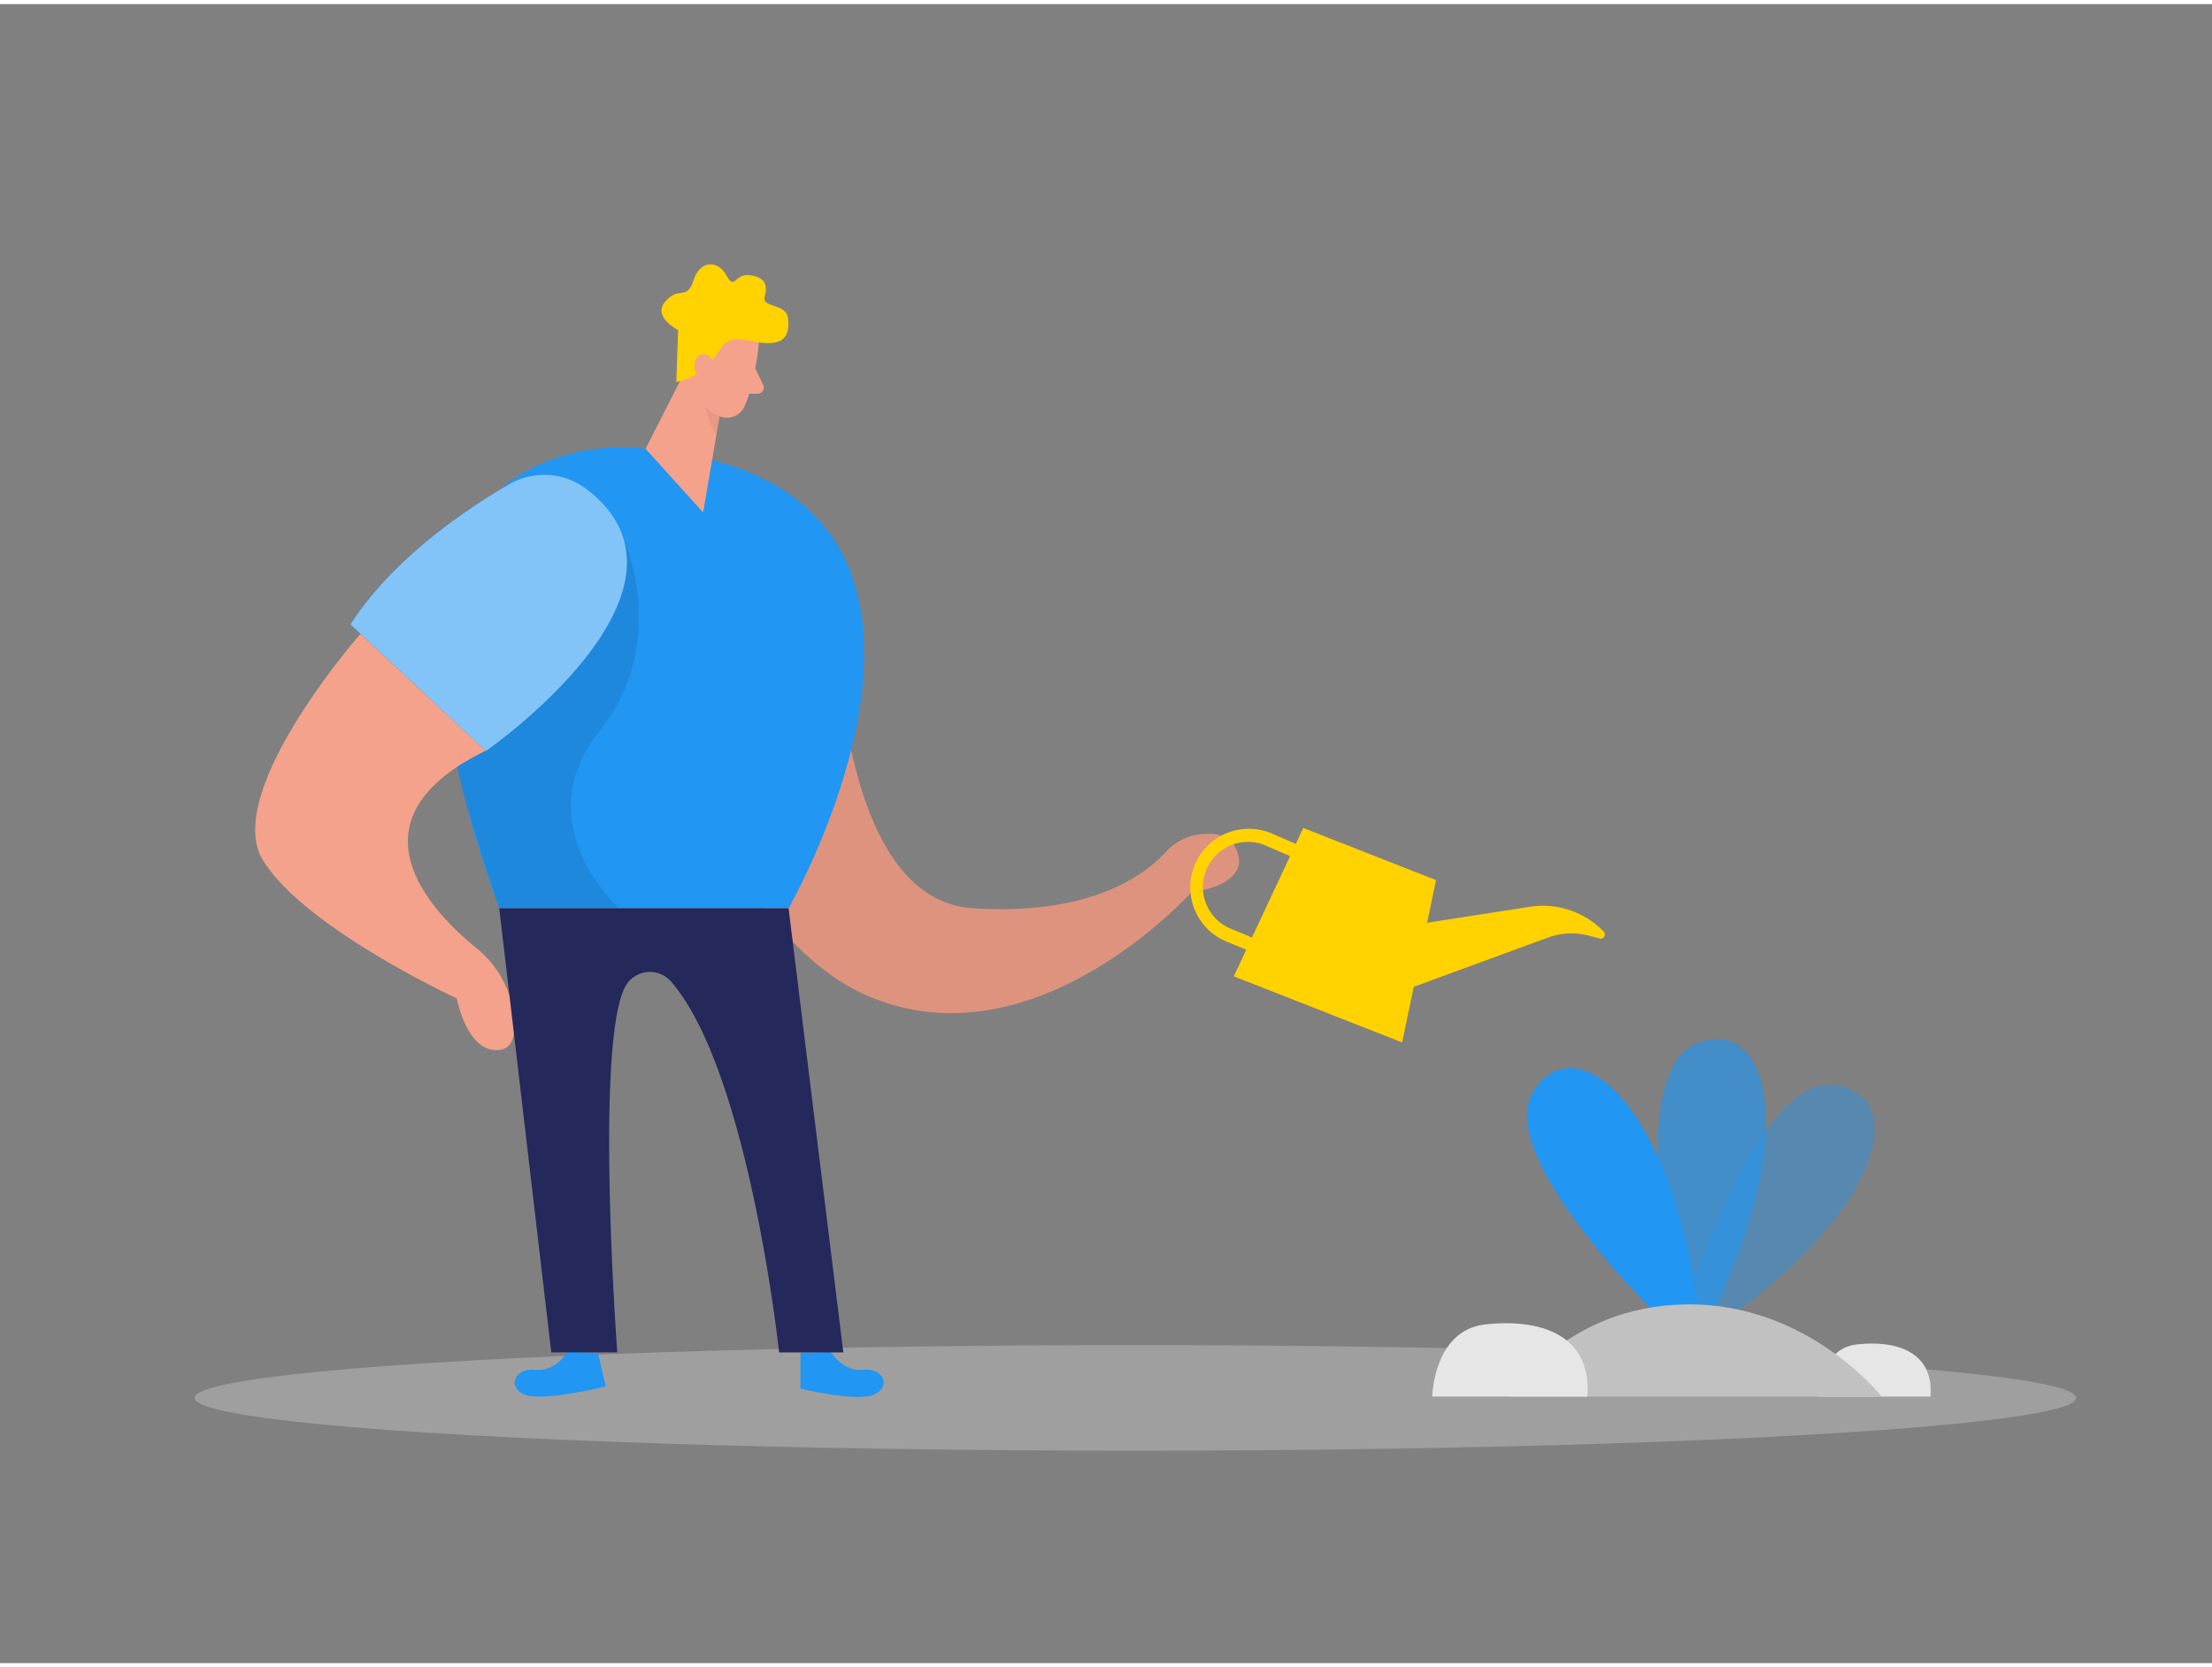 <svg id="Layer_1" data-name="Layer 1" xmlns="http://www.w3.org/2000/svg" viewBox="0 0 400 300" width="406" height="306" class="illustration styles_illustrationTablet__1DWOa"><rect x="0" y="0" width="400" height="300" fill="#808080" stroke="none"/><path d="M302.8,235.24s-8.93-41.51,3.68-47.14,19.78,14.35,3.13,48.85Z" fill="#2196F3" opacity="0.63"></path><path d="M304.92,234.63s12.72-40.5,26.46-39.19,10.13,22.25-21.38,44Z" fill="#2196F3" opacity="0.42"></path><path d="M300.43,237.84s-30.5-29.53-23.16-41.22,24.42.93,29.77,38.85Z" fill="#2196F3"></path><path d="M123.58,113.91c3.55-15.73,26.6-14,27.75,2.07,1.37,19.21,6.52,46.37,24.68,47.53,21.92,1.41,31.61-6.6,34.85-10.24a9.31,9.31,0,0,1,5-2.93c2.89-.62,6.63-.61,7.9,3,2.17,6.18-8.32,7.26-8.32,7.26s-28.79,32.2-59.17,18.45C135.75,169.78,118.79,135.07,123.58,113.91Z" fill="#f4a28c"></path><path d="M123.58,113.91c3.55-15.73,26.6-14,27.75,2.07,1.37,19.21,6.52,46.37,24.68,47.53,22.73,1.46,32.31-7.2,35.18-10.62a7,7,0,0,1,3.44-2.24c2.94-.85,7.67-1.46,9.13,2.7,2.17,6.18-8.32,7.26-8.32,7.26s-28.79,32.2-59.17,18.45C135.75,169.78,118.79,135.07,123.58,113.91Z" opacity="0.09"></path><path d="M116.74,80.41S93.54,76.7,83.05,97.32s7.23,66.19,7.23,66.19H142.6S186.6,86.66,116.74,80.41Z" fill="#2196F3"></path><ellipse cx="205.31" cy="252.04" rx="170.13" ry="9.55" fill="#e6e6e6" opacity="0.3"></ellipse><path d="M150.22,243.71s2.19,3.65,5.8,3.24,5.22,2.88,2.21,4.42-13.48-1-13.48-1V243.9Z" fill="#2196F3"></path><path d="M102.64,243.71s-2.19,3.65-5.79,3.24-5.22,2.88-2.21,4.42,14.9-1.41,14.9-1.41l-1.42-6.06Z" fill="#2196F3"></path><polygon points="127.03 60.19 116.74 80.41 127.15 91.94 131.14 68.61 127.03 60.19" fill="#f4a28c"></polygon><path d="M130.67,72.29a8.18,8.18,0,0,1-3.11-3.55s-1.11,4,2,9.31Z" fill="#ce8172" opacity="0.31"></path><path d="M137.19,61.54s-.62,6.9-2.56,11.21A3.48,3.48,0,0,1,130,74.48c-2.16-1-4.79-3-4.9-6.74l-1-6.32A6.2,6.2,0,0,1,128,55.36C132.32,53.27,137.78,57.36,137.19,61.54Z" fill="#f4a28c"></path><path d="M136.58,65.87l1.43,3a1.11,1.11,0,0,1-1,1.59l-2.69,0Z" fill="#f4a28c"></path><path d="M122.3,68.35l.32-9.41s-4.77-2.37-2.27-5.21,3.85,0,5.06-3.79,4.5-3.6,6-.83,1.41-.49,4.24-.08,3.19,1.84,2.63,3.91,4,1.06,4.24,4-.39,5.48-7.26,3.88S131.6,66.18,122.3,68.35Z" fill="#ffd200"></path><path d="M128.91,66.09s.41-2.64-1.59-2.78-2.64,3.65,0,4.48Z" fill="#f4a28c"></path><path d="M112.29,95.57s9.46,19.11-3.92,35.93,3.58,32,3.58,32H90.28S84,145,82.69,138,84,102.69,112.29,95.57Z" opacity="0.09"></path><path d="M92.43,86.61c-7.81,4.49-21.29,13.47-29.09,25.57l24.47,22.89s42.75-29.69,17.53-47.82A11.9,11.9,0,0,0,92.43,86.61Z" fill="#2196F3"></path><path d="M92,86.88c-7.86,4.58-21,13.44-28.61,25.3l24.47,22.89s42.26-29.34,18-47.51A12.58,12.58,0,0,0,92,86.88Z" fill="#fff" opacity="0.44"></path><path d="M65.17,113.89s-25.12,28.68-17.62,40.92,35.06,25,35.06,25,1.85,10.06,7.77,9.3c2.32-.3,2.85-2.7,2.64-5.51a18.62,18.62,0,0,0-6.89-12.92c-8.45-6.87-23.82-23.2,1.68-35.65Z" fill="#f4a28c"></path><path d="M142.6,163.51H90.28l9.41,80.3h11.93s-4.23-57.15,1.68-66.55l0,0a5.09,5.09,0,0,1,8.11-.44c14.05,16.35,19.48,67,19.48,67H152.5Z" fill="#24285b"></path><polygon points="235.67 148.98 259.68 158.41 253.55 187.76 223.11 175.81 235.67 148.98" fill="#ffd200"></polygon><path d="M228.64,172.34,222,169.61a10.6,10.6,0,1,1,8.27-19.51l6.51,2.83-1,2.23-6.51-2.83a8.16,8.16,0,1,0-6.37,15l6.63,2.74Z" fill="#ffd200"></path><path d="M328.83,251.81s.14-8.65,6.93-9.44,14,1.11,13.33,9.44Z" fill="#e6e6e6"></path><path d="M255.51,166.52l21.14-3.29A15.32,15.32,0,0,1,290,167.71h0a.76.76,0,0,1-.74,1.26l-1.82-.49a12.47,12.47,0,0,0-7.57.34l-27.26,10Z" fill="#ffd200"></path><path d="M273,251.81s9.77-16.32,31.83-16.68,35.45,16.68,35.45,16.68Z" fill="#c1c1c1"></path><path d="M259,251.81s.18-12,9.59-13.06,19.35,1.53,18.45,13.06Z" fill="#e6e6e6"></path></svg>